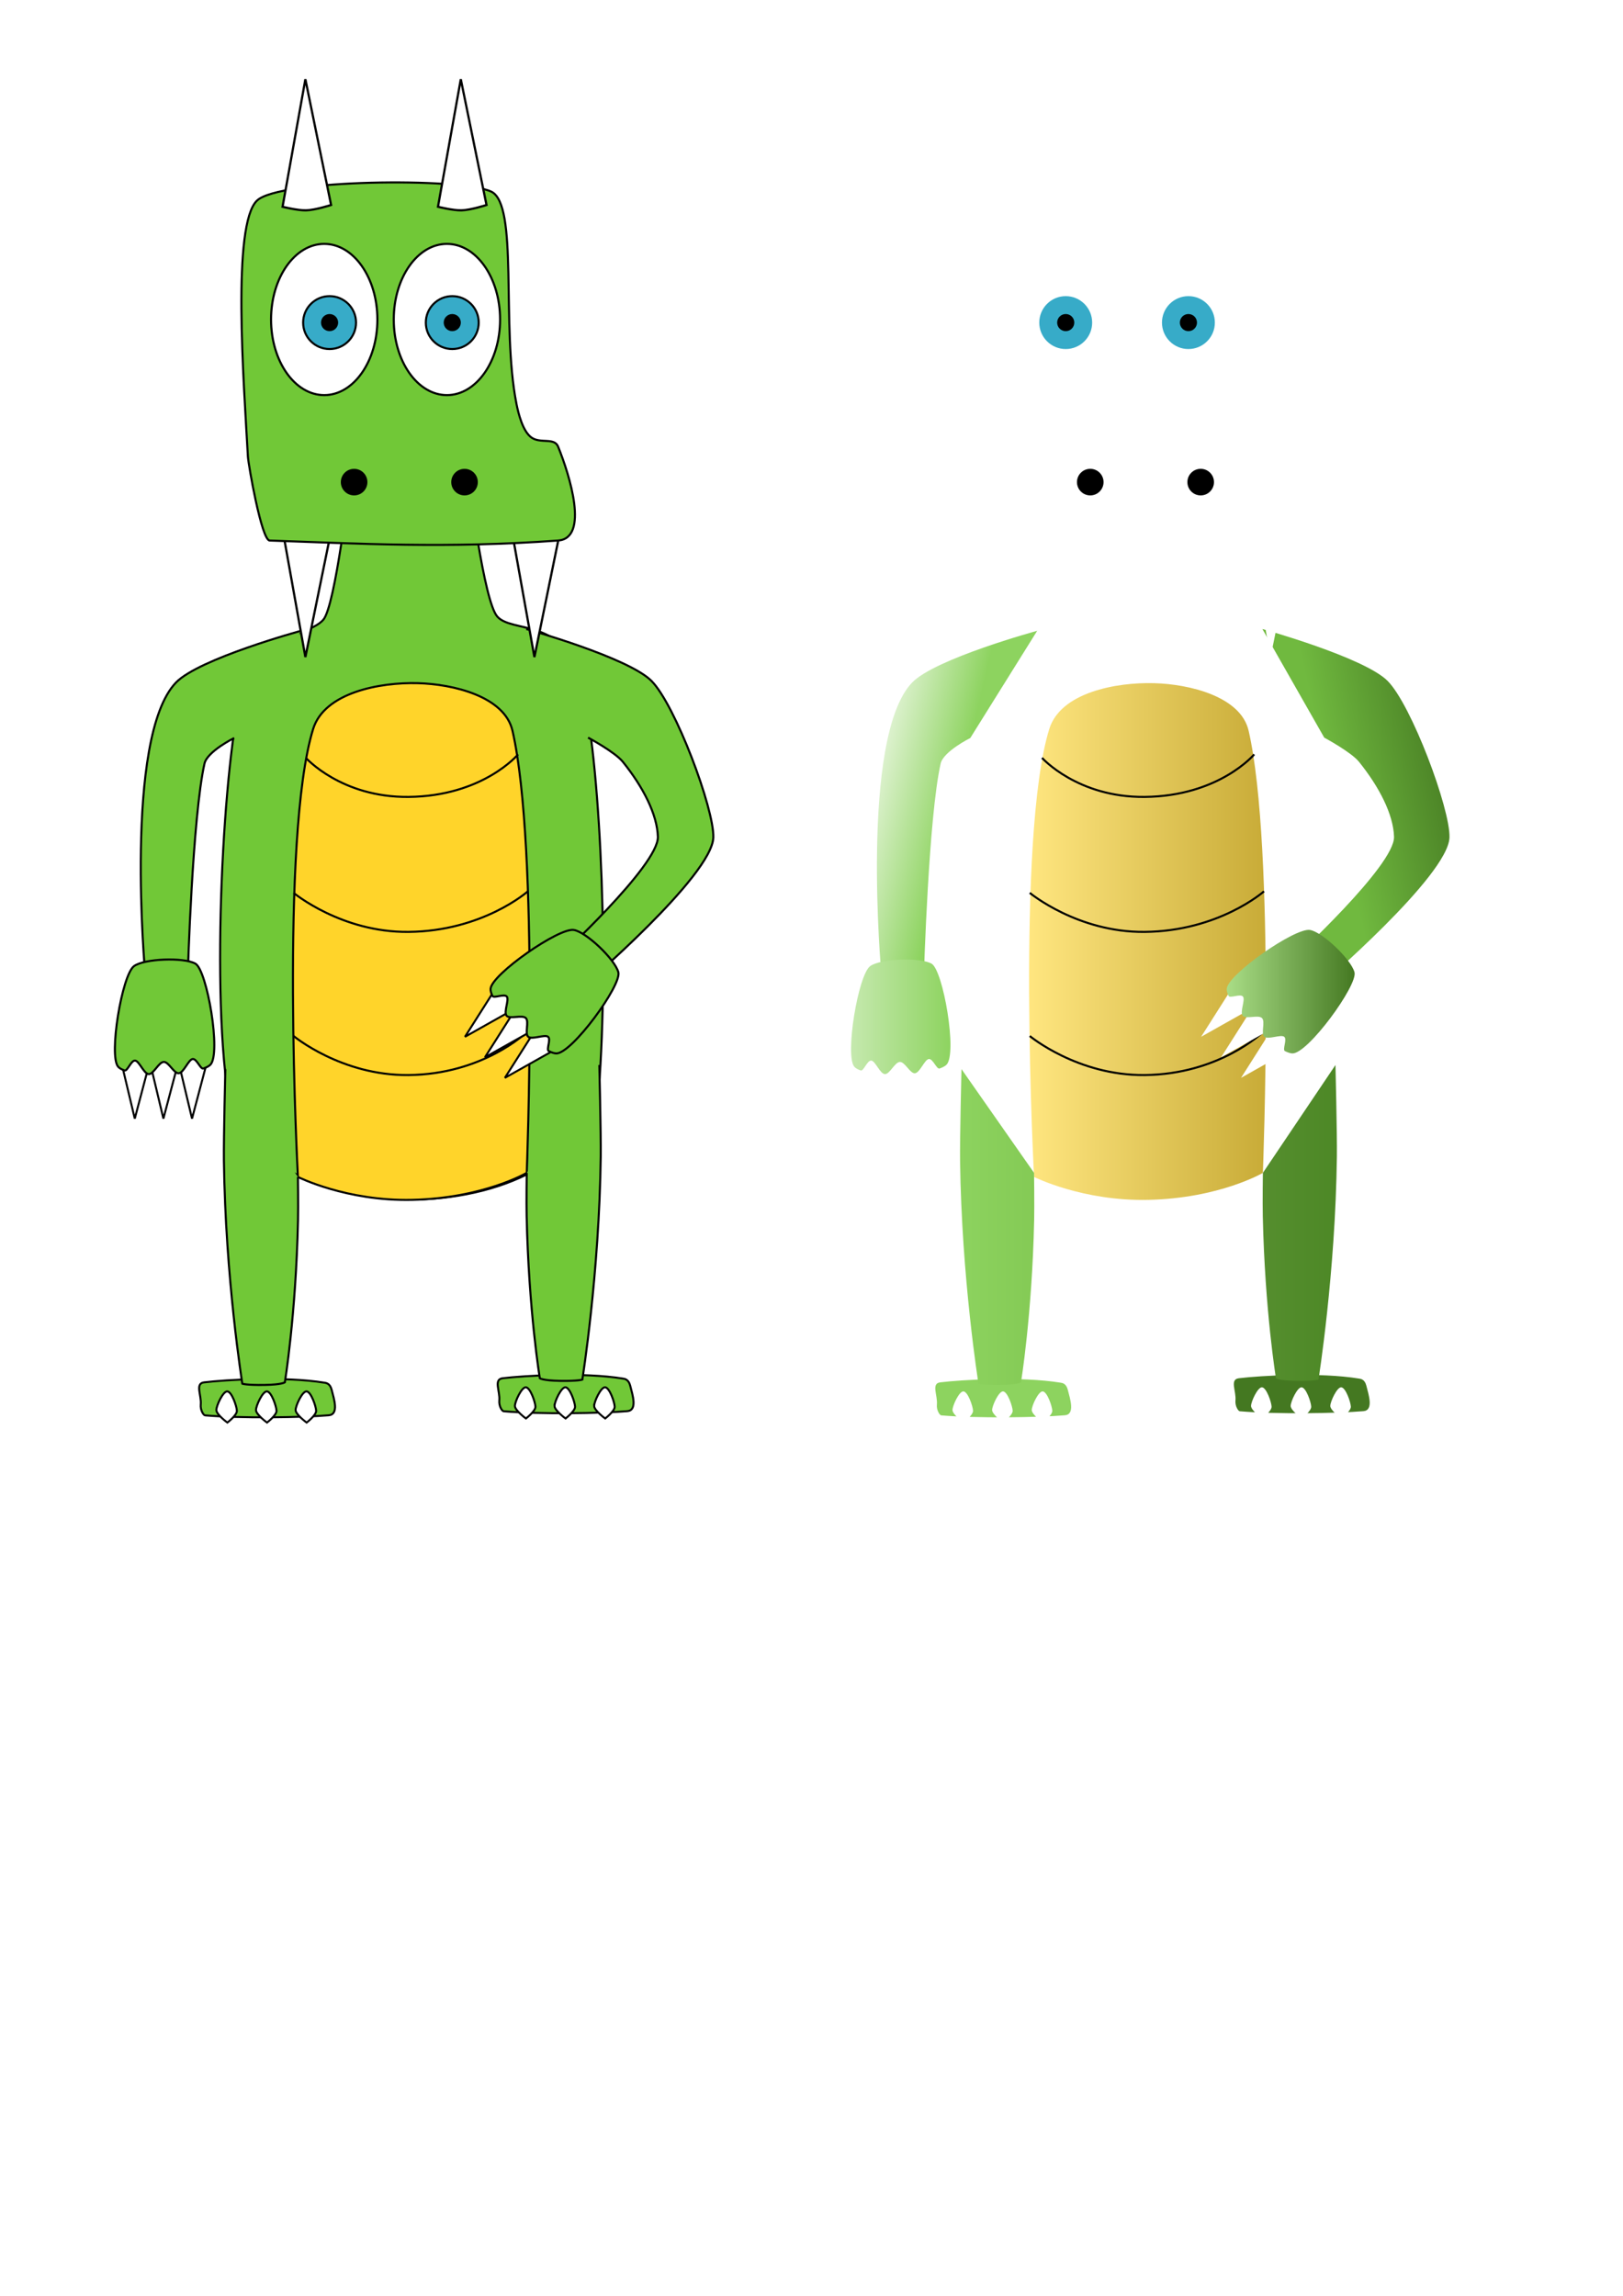 <?xml version="1.0" encoding="UTF-8" standalone="no"?>
<!-- Created with Inkscape (http://www.inkscape.org/) -->

<svg
   width="210mm"
   height="297mm"
   viewBox="0 0 210 297"
   version="1.1"
   id="svg2652"
   inkscape:version="1.1 (c4e8f9ed74, 2021-05-24)"
   sodipodi:docname="dragon_1.svg"
   xmlns:inkscape="http://www.inkscape.org/namespaces/inkscape"
   xmlns:sodipodi="http://sodipodi.sourceforge.net/DTD/sodipodi-0.dtd"
   xmlns:xlink="http://www.w3.org/1999/xlink"
   xmlns="http://www.w3.org/2000/svg"
   xmlns:svg="http://www.w3.org/2000/svg">
  <sodipodi:namedview
     id="namedview2654"
     pagecolor="#ffffff"
     bordercolor="#111111"
     borderopacity="1"
     inkscape:pageshadow="0"
     inkscape:pageopacity="0"
     inkscape:pagecheckerboard="1"
     inkscape:document-units="mm"
     showgrid="false"
     inkscape:zoom="1.4182379"
     inkscape:cx="572.89401"
     inkscape:cy="361.71647"
     inkscape:window-width="1920"
     inkscape:window-height="1011"
     inkscape:window-x="0"
     inkscape:window-y="0"
     inkscape:window-maximized="1"
     inkscape:current-layer="layer1" />
  <defs
     id="defs2649">
    <linearGradient
       inkscape:collect="always"
       id="linearGradient59398">
      <stop
         style="stop-color:#ffe680;stop-opacity:1"
         offset="0"
         id="stop59394" />
      <stop
         style="stop-color:#c8ab37;stop-opacity:1"
         offset="1"
         id="stop59396" />
    </linearGradient>
    <linearGradient
       inkscape:collect="always"
       id="linearGradient49000">
      <stop
         style="stop-color:#558e2e;stop-opacity:1"
         offset="0"
         id="stop48996" />
      <stop
         style="stop-color:#4d8826;stop-opacity:1"
         offset="1"
         id="stop48998" />
    </linearGradient>
    <linearGradient
       inkscape:collect="always"
       id="linearGradient23007">
      <stop
         style="stop-color:#8dd35f;stop-opacity:1"
         offset="0"
         id="stop23003" />
      <stop
         style="stop-color:#84ca55;stop-opacity:1"
         offset="1"
         id="stop23005" />
    </linearGradient>
    <linearGradient
       inkscape:collect="always"
       id="linearGradient22807">
      <stop
         style="stop-color:#c6e9af;stop-opacity:1"
         offset="0"
         id="stop22803" />
      <stop
         style="stop-color:#8dd35f;stop-opacity:1"
         offset="1"
         id="stop22805" />
    </linearGradient>
    <linearGradient
       inkscape:collect="always"
       id="linearGradient22735">
      <stop
         style="stop-color:#e3f4d7;stop-opacity:1"
         offset="0"
         id="stop22731" />
      <stop
         style="stop-color:#8dd35f;stop-opacity:1"
         offset="1"
         id="stop22733" />
    </linearGradient>
    <linearGradient
       inkscape:collect="always"
       id="linearGradient21702">
      <stop
         style="stop-color:#70b93f;stop-opacity:1"
         offset="0"
         id="stop21698" />
      <stop
         style="stop-color:#447821;stop-opacity:1"
         offset="1"
         id="stop21700" />
    </linearGradient>
    <linearGradient
       inkscape:collect="always"
       id="linearGradient21630">
      <stop
         style="stop-color:#aade87;stop-opacity:1"
         offset="0"
         id="stop21626" />
      <stop
         style="stop-color:#447821;stop-opacity:1"
         offset="1"
         id="stop21628" />
    </linearGradient>
    <meshgradient
       inkscape:collect="always"
       id="meshgradient15534"
       gradientUnits="userSpaceOnUse"
       x="126.485"
       y="23.597">
      <meshrow
         id="meshrow17804">
        <meshpatch
           id="meshpatch17806">
          <stop
             path="c 14.386,0  28.773,0  43.159,0"
             style="stop-color:#c6e9af;stop-opacity:1"
             id="stop17808" />
          <stop
             path="c 0,7.816  0,26.215  0,34.031"
             style="stop-color:#5aa02c;stop-opacity:1"
             id="stop17810" />
          <stop
             path="c -14.386,3.33333e-05  -28.773,3.33333e-05  -43.159,0"
             style="stop-color:#8dd35f;stop-opacity:1"
             id="stop17812" />
          <stop
             path="c -2.84217e-14,-7.816  -2.84217e-14,-26.215  0,-34.031"
             style="stop-color:#71c837;stop-opacity:1"
             id="stop17814" />
        </meshpatch>
      </meshrow>
      <meshrow
         id="meshrow17816">
        <meshpatch
           id="meshpatch17818">
          <stop
             path="c 0,7.816  0,5.048  0,12.864"
             id="stop17820" />
          <stop
             path="c -14.386,0  -28.773,0  -43.159,0"
             style="stop-color:#5aa02c;stop-opacity:1"
             id="stop17822" />
          <stop
             path="c 0,-7.816  0,-5.048  1.42109e-14,-12.864"
             style="stop-color:#c6e9af;stop-opacity:1"
             id="stop17824" />
        </meshpatch>
      </meshrow>
    </meshgradient>
    <meshgradient
       inkscape:collect="always"
       id="meshgradient20626"
       gradientUnits="userSpaceOnUse"
       x="123.731"
       y="61.96">
      <meshrow
         id="meshrow20628">
        <meshpatch
           id="meshpatch20630">
          <stop
             path="c 16.519,0  33.038,0  49.557,0"
             style="stop-color:#aade87;stop-opacity:1"
             id="stop20632" />
          <stop
             path="c 0,31.07  0,62.14  0,93.21"
             style="stop-color:#71c837;stop-opacity:1"
             id="stop20634" />
          <stop
             path="c -16.519,0  -33.038,0  -49.557,0"
             style="stop-color:#447821;stop-opacity:1"
             id="stop20636" />
          <stop
             path="c 0,-31.07  0,-62.14  0,-93.21"
             style="stop-color:#8dd35f;stop-opacity:1"
             id="stop20638" />
        </meshpatch>
      </meshrow>
    </meshgradient>
    <linearGradient
       inkscape:collect="always"
       xlink:href="#linearGradient21630"
       id="linearGradient21632"
       x1="158.592"
       y1="128.282"
       x2="175.415"
       y2="128.282"
       gradientUnits="userSpaceOnUse" />
    <linearGradient
       inkscape:collect="always"
       xlink:href="#linearGradient21702"
       id="linearGradient21704"
       x1="172.759"
       y1="104.496"
       x2="189.831"
       y2="100.616"
       gradientUnits="userSpaceOnUse" />
    <linearGradient
       inkscape:collect="always"
       xlink:href="#linearGradient22735"
       id="linearGradient22737"
       x1="112.996"
       y1="99.465"
       x2="124.192"
       y2="102.052"
       gradientUnits="userSpaceOnUse" />
    <linearGradient
       inkscape:collect="always"
       xlink:href="#linearGradient22807"
       id="linearGradient22809"
       x1="109.984"
       y1="131.54"
       x2="123.111"
       y2="131.54"
       gradientUnits="userSpaceOnUse" />
    <linearGradient
       inkscape:collect="always"
       xlink:href="#linearGradient23007"
       id="linearGradient23009"
       x1="124.086"
       y1="158.801"
       x2="133.957"
       y2="158.801"
       gradientUnits="userSpaceOnUse" />
    <linearGradient
       inkscape:collect="always"
       xlink:href="#linearGradient49000"
       id="linearGradient49002"
       x1="163.245"
       y1="158.272"
       x2="173.116"
       y2="158.272"
       gradientUnits="userSpaceOnUse" />
    <linearGradient
       inkscape:collect="always"
       xlink:href="#linearGradient59398"
       id="linearGradient59400"
       x1="133.022"
       y1="121.8"
       x2="163.923"
       y2="121.8"
       gradientUnits="userSpaceOnUse" />
  </defs>
  <g
     inkscape:label="Layer 1"
     inkscape:groupmode="layer"
     id="layer1">
    <path
       style="fill:#71c837;stroke:#000000;stroke-width:0.256;stroke-linecap:butt;stroke-linejoin:miter;stroke-miterlimit:4;stroke-dasharray:none;stroke-opacity:1"
       d="m 26.407,178.829 c -1.205,0.146 -0.315,1.667 -0.432,2.876 -0.068,0.706 0.349,1.377 0.562,1.395 4.586,0.397 12.673,0.276 16.001,-0.013 1.338,-0.116 0.682,-2.099 0.371,-3.308 -0.214,-0.831 -0.739,-0.876 -0.934,-0.907 -5.121,-0.835 -12.753,-0.383 -15.567,-0.043 z"
       id="path14323"
       sodipodi:nodetypes="sssssss" />
    <path
       style="fill:#ffffff;stroke:#000000;stroke-width:0.256;stroke-linecap:butt;stroke-linejoin:miter;stroke-miterlimit:4;stroke-dasharray:none;stroke-opacity:1"
       d="m 27.993,182.411 c -0.002,-0.561 0.861,-2.443 1.415,-2.413 0.582,0.032 1.224,1.932 1.244,2.508 0.019,0.57 -1.232,1.528 -1.232,1.528 0,0 -1.425,-1.042 -1.427,-1.624 z"
       id="path14325"
       sodipodi:nodetypes="ssscs" />
    <path
       style="fill:#ffffff;stroke:#000000;stroke-width:0.256;stroke-linecap:butt;stroke-linejoin:miter;stroke-miterlimit:4;stroke-dasharray:none;stroke-opacity:1"
       d="m 33.121,182.411 c -0.002,-0.561 0.861,-2.443 1.415,-2.413 0.582,0.032 1.224,1.932 1.244,2.508 0.019,0.57 -1.232,1.528 -1.232,1.528 0,0 -1.425,-1.042 -1.427,-1.624 z"
       id="path14327"
       sodipodi:nodetypes="ssscs" />
    <path
       style="fill:#ffffff;stroke:#000000;stroke-width:0.256;stroke-linecap:butt;stroke-linejoin:miter;stroke-miterlimit:4;stroke-dasharray:none;stroke-opacity:1"
       d="m 38.249,182.411 c -0.002,-0.561 0.861,-2.443 1.415,-2.413 0.582,0.032 1.224,1.932 1.244,2.508 0.019,0.57 -1.232,1.528 -1.232,1.528 0,0 -1.425,-1.042 -1.427,-1.624 z"
       id="path14329"
       sodipodi:nodetypes="ssscs" />
    <path
       style="fill:#71c837;stroke:#000000;stroke-width:0.256;stroke-linecap:butt;stroke-linejoin:miter;stroke-miterlimit:4;stroke-dasharray:none;stroke-opacity:1"
       d="m 65.037,178.299 c -1.205,0.146 -0.315,1.667 -0.432,2.876 -0.068,0.706 0.349,1.377 0.562,1.395 4.586,0.397 12.673,0.276 16.001,-0.013 1.338,-0.116 0.682,-2.099 0.371,-3.308 -0.214,-0.831 -0.739,-0.876 -0.934,-0.907 -5.121,-0.835 -12.753,-0.383 -15.567,-0.043 z"
       id="path12567"
       sodipodi:nodetypes="sssssss" />
    <path
       style="fill:#ffffff;stroke:#000000;stroke-width:0.256;stroke-linecap:butt;stroke-linejoin:miter;stroke-miterlimit:4;stroke-dasharray:none;stroke-opacity:1"
       d="m 15.317,135.816 2.121,8.896 2.322,-8.772 c 0,0 -1.644,-0.359 -2.282,-0.372 -0.582,-0.013 -2.161,0.248 -2.161,0.248 z"
       id="path9001"
       sodipodi:nodetypes="cccsc" />
    <path
       style="fill:#ffffff;stroke:#000000;stroke-width:0.256;stroke-linecap:butt;stroke-linejoin:miter;stroke-miterlimit:4;stroke-dasharray:none;stroke-opacity:1"
       d="m 19.021,135.816 2.121,8.896 2.322,-8.772 c 0,0 -1.644,-0.359 -2.282,-0.372 -0.582,-0.013 -2.161,0.248 -2.161,0.248 z"
       id="path8999"
       sodipodi:nodetypes="cccsc" />
    <path
       style="fill:#71c837;stroke:#000000;stroke-width:0.265px;stroke-linecap:butt;stroke-linejoin:miter;stroke-opacity:1"
       d="M 41.811,80.201 C 43.404,78.468 45.283,61.96 45.283,61.96 l 15.385,0.098 c 0,0 1.912,15.705 3.677,17.703 1.889,2.137 8.407,0.217 10.646,7.757 2.526,8.505 3.78,34.258 2.602,51.862 -1.367,20.421 -45.651,21.388 -48.283,0.839 -2.039,-15.923 0.026,-46.954 2.516,-52.322 2.842,-6.126 8.066,-5.607 9.985,-7.695 z"
       id="path617"
       sodipodi:nodetypes="sccssssss" />
    <path
       style="fill:#71c837;stroke:#000000;stroke-width:0.265px;stroke-linecap:butt;stroke-linejoin:miter;stroke-opacity:1"
       d="m 68.092,81.374 c 0,0 13.164,3.666 16.198,6.709 3.085,3.094 8.116,16.542 8.009,20.25 -0.144,4.966 -16.848,19.264 -16.848,19.264 l -2.518,-0.833 -0.928,-2.65 c 0,0 13.24,-12.161 13.119,-15.869 -0.094,-2.889 -1.897,-6.417 -4.538,-9.696 -1.01,-1.254 -4.493,-3.124 -4.493,-3.124"
       id="path3523"
       sodipodi:nodetypes="csscccssc" />
    <path
       style="fill:#ffffff;stroke:#000000;stroke-width:0.286px;stroke-linecap:butt;stroke-linejoin:miter;stroke-opacity:1"
       d="m 36.561,68.503 2.952,16.503 3.327,-16.272 c 0,0 -2.068,-0.665 -3.252,-0.69 -1.08,-0.022 -3.027,0.459 -3.027,0.459 z"
       id="path1781"
       sodipodi:nodetypes="cccsc" />
    <path
       style="fill:#ffffff;stroke:#000000;stroke-width:0.286px;stroke-linecap:butt;stroke-linejoin:miter;stroke-opacity:1"
       d="m 66.195,68.503 2.952,16.503 3.327,-16.272 c 0,0 -2.068,-0.665 -3.252,-0.69 -1.08,-0.022 -3.027,0.459 -3.027,0.459 z"
       id="path1783"
       sodipodi:nodetypes="cccsc" />
    <path
       style="fill:#71c837;stroke:#000000;stroke-width:0.265px;stroke-linecap:butt;stroke-linejoin:miter;stroke-opacity:1"
       d="m 33.258,25.942 c -3.262,3.089 -1.73,23.288 -1.183,33.111 0.059,1.051 1.763,10.838 2.816,10.874 11.362,0.392 22.989,1.047 37.321,0 4.04,-0.295 1.52,-8.397 0,-12.151 -0.485,-1.198 -2.238,-0.369 -3.403,-1.145 -1.165,-0.776 -1.742,-3.157 -1.992,-4.425 -1.993,-10.114 0.316,-25.763 -3.267,-27.423 -4.006,-1.855 -27.4,-1.579 -30.292,1.159 z"
       id="path2689"
       sodipodi:nodetypes="sssssssss" />
    <path
       style="fill:#ffffff;stroke:#000000;stroke-width:0.286px;stroke-linecap:butt;stroke-linejoin:miter;stroke-opacity:1"
       d="m 36.561,26.751 2.952,-16.503 3.327,16.272 c 0,0 -2.068,0.665 -3.252,0.69 -1.08,0.022 -3.027,-0.459 -3.027,-0.459 z"
       id="path3608"
       sodipodi:nodetypes="cccsc" />
    <path
       style="fill:#ffffff;stroke:#000000;stroke-width:0.286px;stroke-linecap:butt;stroke-linejoin:miter;stroke-opacity:1"
       d="m 56.67,26.751 2.952,-16.503 3.327,16.272 c 0,0 -2.068,0.665 -3.252,0.69 -1.08,0.022 -3.027,-0.459 -3.027,-0.459 z"
       id="path3865"
       sodipodi:nodetypes="cccsc" />
    <ellipse
       style="fill:#ffffff;stroke:#000000;stroke-width:0.271"
       id="path31"
       cx="41.952"
       cy="41.332"
       rx="6.88"
       ry="9.782" />
    <circle
       style="fill:#37abc8;stroke:#000000;stroke-width:0.265"
       id="path334"
       cx="42.644"
       cy="41.733"
       r="3.421" />
    <circle
       style="fill:#000000;stroke:none;stroke-width:0.086"
       id="circle416"
       cx="42.644"
       cy="41.733"
       r="1.109" />
    <ellipse
       style="fill:#ffffff;stroke:#000000;stroke-width:0.271"
       id="ellipse464"
       cx="57.827"
       cy="41.332"
       rx="6.88"
       ry="9.782" />
    <circle
       style="fill:#37abc8;stroke:#000000;stroke-width:0.265"
       id="circle466"
       cx="58.519"
       cy="41.733"
       r="3.421" />
    <circle
       style="fill:#000000;stroke:none;stroke-width:0.086"
       id="circle468"
       cx="58.519"
       cy="41.733"
       r="1.109" />
    <circle
       style="fill:#000000;stroke:none;stroke-width:0.133"
       id="circle483"
       cx="45.819"
       cy="62.37"
       r="1.72" />
    <circle
       style="fill:#000000;stroke:none;stroke-width:0.133"
       id="circle567"
       cx="60.107"
       cy="62.37"
       r="1.72" />
    <path
       style="fill:#71c837;stroke:#000000;stroke-width:0.265px;stroke-linecap:butt;stroke-linejoin:miter;stroke-opacity:1"
       d="m 38.952,81.604 c 0,0 -13.228,3.603 -16.198,6.709 -6.784,7.094 -3.956,37.813 -3.956,37.813 l 5.5,-0.124 c 0,0 0.602,-20.316 2.161,-27.224 0.355,-1.571 3.836,-3.305 3.836,-3.305"
       id="path3058"
       sodipodi:nodetypes="csccsc" />
    <path
       style="fill:#ffffff;stroke:#000000;stroke-width:0.256;stroke-linecap:butt;stroke-linejoin:miter;stroke-miterlimit:4;stroke-dasharray:none;stroke-opacity:1"
       d="m 22.725,135.816 2.121,8.896 2.322,-8.772 c 0,0 -1.644,-0.359 -2.282,-0.372 -0.582,-0.013 -2.161,0.248 -2.161,0.248 z"
       id="path8083"
       sodipodi:nodetypes="cccsc" />
    <path
       style="fill:#71c837;stroke:#000000;stroke-width:0.265px;stroke-linecap:butt;stroke-linejoin:miter;stroke-opacity:1"
       d="m 17.346,124.978 c -1.568,1.14 -3.295,11.598 -2.057,13.023 0.163,0.188 0.449,0.347 0.827,0.479 0.378,0.132 0.848,-1.352 1.38,-1.273 0.532,0.078 1.126,1.718 1.751,1.746 0.625,0.028 1.282,-1.556 1.941,-1.574 0.658,-0.019 1.318,1.527 1.948,1.464 0.63,-0.063 1.232,-1.734 1.774,-1.837 0.542,-0.103 1.024,1.361 1.417,1.221 0.393,-0.141 0.696,-0.299 0.879,-0.474 1.451,-1.388 -0.42,-12.255 -1.922,-13.089 -1.537,-0.853 -6.617,-0.646 -7.938,0.315 z"
       id="path4118"
       sodipodi:nodetypes="sssssssssssss" />
    <path
       style="fill:#ffd42a;stroke:#000000;stroke-width:0.265px;stroke-linecap:butt;stroke-linejoin:miter;stroke-opacity:1"
       d="m 38.548,152.258 c 0,0 -2.363,-43.983 1.969,-57.957 1.461,-4.711 8.63,-6.058 13.561,-5.922 4.564,0.125 11.214,1.711 12.234,6.162 3.485,15.213 1.842,57.188 1.842,57.188 0,0 -5.58,3.285 -14.829,3.493 -8.508,0.191 -14.777,-2.964 -14.777,-2.964 z"
       id="path5483"
       sodipodi:nodetypes="cssscsc" />
    <path
       style="fill:none;stroke:#000000;stroke-width:0.265px;stroke-linecap:butt;stroke-linejoin:miter;stroke-opacity:1"
       d="m 37.991,134.027 c 0,0 6.178,5.131 14.855,5.049 9.641,-0.09 15.244,-5.497 15.244,-5.497"
       id="path6669"
       sodipodi:nodetypes="csc" />
    <path
       style="fill:none;stroke:#000000;stroke-width:0.265px;stroke-linecap:butt;stroke-linejoin:miter;stroke-opacity:1"
       d="m 37.991,115.506 c 0,0 6.178,5.131 14.855,5.049 9.641,-0.09 15.451,-5.246 15.451,-5.246"
       id="path7002"
       sodipodi:nodetypes="csc" />
    <path
       style="fill:none;stroke:#000000;stroke-width:0.265px;stroke-linecap:butt;stroke-linejoin:miter;stroke-opacity:1"
       d="m 39.578,98.044 c 0,0 4.591,5.131 13.267,5.049 9.641,-0.09 14.185,-5.497 14.185,-5.497"
       id="path7004"
       sodipodi:nodetypes="csc" />
    <path
       style="fill:#ffffff;stroke:#000000;stroke-width:0.256;stroke-linecap:butt;stroke-linejoin:miter;stroke-miterlimit:4;stroke-dasharray:none;stroke-opacity:1"
       d="m 65.064,126.403 -4.901,7.721 7.908,-4.449 c 0,0 -0.889,-1.429 -1.324,-1.896 -0.397,-0.426 -1.684,-1.377 -1.684,-1.377 z"
       id="path9031"
       sodipodi:nodetypes="cccsc" />
    <path
       style="fill:#ffffff;stroke:#000000;stroke-width:0.256;stroke-linecap:butt;stroke-linejoin:miter;stroke-miterlimit:4;stroke-dasharray:none;stroke-opacity:1"
       d="m 67.646,129.059 -4.901,7.721 7.908,-4.449 c 0,0 -0.889,-1.429 -1.324,-1.896 -0.397,-0.426 -1.684,-1.377 -1.684,-1.377 z"
       id="path9033"
       sodipodi:nodetypes="cccsc" />
    <path
       style="fill:#ffffff;stroke:#000000;stroke-width:0.256;stroke-linecap:butt;stroke-linejoin:miter;stroke-miterlimit:4;stroke-dasharray:none;stroke-opacity:1"
       d="m 70.228,131.715 -4.901,7.721 7.908,-4.449 c 0,0 -0.889,-1.429 -1.324,-1.896 -0.397,-0.426 -1.684,-1.377 -1.684,-1.377 z"
       id="path9035"
       sodipodi:nodetypes="cccsc" />
    <path
       style="fill:#71c837;stroke:#000000;stroke-width:0.265px;stroke-linecap:butt;stroke-linejoin:miter;stroke-opacity:1"
       d="m 74.25,120.304 c -1.91,-0.329 -10.613,5.721 -10.773,7.602 -0.021,0.248 0.064,0.564 0.233,0.927 0.169,0.363 1.56,-0.334 1.875,0.102 0.315,0.436 -0.447,2.005 -0.032,2.473 0.416,0.468 2.009,-0.165 2.482,0.294 0.472,0.459 -0.177,2.009 0.308,2.418 0.484,0.408 2.102,-0.325 2.554,-0.009 0.452,0.317 -0.262,1.683 0.113,1.867 0.375,0.184 0.7,0.29 0.953,0.3 2.006,0.073 8.495,-8.843 8.046,-10.502 -0.459,-1.696 -4.149,-5.195 -5.758,-5.472 z"
       id="path9037"
       sodipodi:nodetypes="sssssssssssss" />
    <path
       style="fill:#71c837;stroke:#000000;stroke-width:0.265px;stroke-linecap:butt;stroke-linejoin:miter;stroke-opacity:1"
       d="m 29.155,138.303 c 0,0 -0.218,8.972 -0.182,11.829 0.19,15.194 2.381,28.871 2.381,28.871 0,0 0.504,0.201 2.923,0.16 2.201,-0.037 2.579,-0.335 2.579,-0.335 0,0 1.432,-8.683 1.704,-20.978 0.041,-1.864 -0.012,-5.593 -0.012,-5.593"
       id="path9387"
       sodipodi:nodetypes="cscscsc" />
    <path
       style="fill:#71c837;stroke:#000000;stroke-width:0.265px;stroke-linecap:butt;stroke-linejoin:miter;stroke-opacity:1"
       d="m 77.547,137.774 c 0,0 0.218,8.972 0.182,11.829 -0.19,15.194 -2.381,28.871 -2.381,28.871 0,0 -0.504,0.201 -2.923,0.16 -2.201,-0.037 -2.579,-0.335 -2.579,-0.335 0,0 -1.432,-8.683 -1.704,-20.978 -0.041,-1.864 0.012,-5.593 0.012,-5.593"
       id="path10278"
       sodipodi:nodetypes="cscscsc" />
    <path
       style="fill:#ffffff;stroke:#000000;stroke-width:0.256;stroke-linecap:butt;stroke-linejoin:miter;stroke-miterlimit:4;stroke-dasharray:none;stroke-opacity:1"
       d="m 66.623,181.882 c -0.002,-0.561 0.861,-2.443 1.415,-2.413 0.582,0.032 1.224,1.932 1.244,2.508 0.019,0.57 -1.232,1.528 -1.232,1.528 0,0 -1.425,-1.042 -1.427,-1.624 z"
       id="path13508"
       sodipodi:nodetypes="ssscs" />
    <path
       style="fill:#ffffff;stroke:#000000;stroke-width:0.256;stroke-linecap:butt;stroke-linejoin:miter;stroke-miterlimit:4;stroke-dasharray:none;stroke-opacity:1"
       d="m 71.75,181.882 c -0.002,-0.561 0.862,-2.443 1.415,-2.413 0.582,0.032 1.224,1.932 1.243,2.508 0.019,0.57 -1.232,1.528 -1.232,1.528 0,0 -1.425,-1.042 -1.427,-1.624 z"
       id="path14319"
       sodipodi:nodetypes="ssscs" />
    <path
       style="fill:#ffffff;stroke:#000000;stroke-width:0.256;stroke-linecap:butt;stroke-linejoin:miter;stroke-miterlimit:4;stroke-dasharray:none;stroke-opacity:1"
       d="m 76.878,181.882 c -0.002,-0.561 0.862,-2.443 1.415,-2.413 0.582,0.032 1.224,1.932 1.243,2.508 0.019,0.57 -1.232,1.528 -1.232,1.528 0,0 -1.425,-1.042 -1.427,-1.624 z"
       id="path14321"
       sodipodi:nodetypes="ssscs" />
    <path
       style="fill:#8dd35f;stroke:none;stroke-width:0.256;stroke-linecap:butt;stroke-linejoin:miter;stroke-miterlimit:4;stroke-dasharray:none;stroke-opacity:1"
       d="m 121.657,178.829 c -1.205,0.146 -0.315,1.667 -0.432,2.876 -0.068,0.706 0.349,1.377 0.562,1.395 4.586,0.397 12.673,0.276 16.001,-0.013 1.338,-0.116 0.682,-2.099 0.371,-3.308 -0.214,-0.831 -0.739,-0.876 -0.934,-0.907 -5.121,-0.835 -12.753,-0.383 -15.567,-0.043 z"
       id="path14430"
       sodipodi:nodetypes="sssssss" />
    <path
       style="fill:#ffffff;stroke:none;stroke-width:0.256;stroke-linecap:butt;stroke-linejoin:miter;stroke-miterlimit:4;stroke-dasharray:none;stroke-opacity:1"
       d="m 123.243,182.411 c -0.002,-0.561 0.861,-2.443 1.415,-2.413 0.582,0.032 1.224,1.932 1.244,2.508 0.019,0.57 -1.232,1.528 -1.232,1.528 0,0 -1.425,-1.042 -1.427,-1.624 z"
       id="path14432"
       sodipodi:nodetypes="ssscs" />
    <path
       style="fill:#ffffff;stroke:none;stroke-width:0.256;stroke-linecap:butt;stroke-linejoin:miter;stroke-miterlimit:4;stroke-dasharray:none;stroke-opacity:1"
       d="m 128.371,182.411 c -0.002,-0.561 0.861,-2.443 1.415,-2.413 0.582,0.032 1.224,1.932 1.244,2.508 0.019,0.57 -1.232,1.528 -1.232,1.528 0,0 -1.425,-1.042 -1.427,-1.624 z"
       id="path14434"
       sodipodi:nodetypes="ssscs" />
    <path
       style="fill:#ffffff;stroke:none;stroke-width:0.256;stroke-linecap:butt;stroke-linejoin:miter;stroke-miterlimit:4;stroke-dasharray:none;stroke-opacity:1"
       d="m 133.499,182.411 c -0.002,-0.561 0.861,-2.443 1.415,-2.413 0.582,0.032 1.224,1.932 1.244,2.508 0.019,0.57 -1.232,1.528 -1.232,1.528 0,0 -1.425,-1.042 -1.427,-1.624 z"
       id="path14436"
       sodipodi:nodetypes="ssscs" />
    <path
       style="fill:#447821;stroke:none;stroke-width:0.256;stroke-linecap:butt;stroke-linejoin:miter;stroke-miterlimit:4;stroke-dasharray:none;stroke-opacity:1"
       d="m 160.287,178.299 c -1.205,0.146 -0.315,1.667 -0.432,2.876 -0.068,0.706 0.349,1.377 0.562,1.395 4.586,0.397 12.673,0.276 16.001,-0.013 1.338,-0.116 0.682,-2.099 0.371,-3.308 -0.214,-0.831 -0.739,-0.876 -0.934,-0.907 -5.121,-0.835 -12.753,-0.383 -15.567,-0.043 z"
       id="path14438"
       sodipodi:nodetypes="sssssss" />
    <path
       style="fill:#ffffff;stroke:none;stroke-width:0.256;stroke-linecap:butt;stroke-linejoin:miter;stroke-miterlimit:4;stroke-dasharray:none;stroke-opacity:1"
       d="m 110.567,135.816 2.121,8.896 2.322,-8.772 c 0,0 -1.644,-0.359 -2.282,-0.372 -0.582,-0.013 -2.161,0.248 -2.161,0.248 z"
       id="path14440"
       sodipodi:nodetypes="cccsc" />
    <path
       style="fill:#ffffff;stroke:none;stroke-width:0.256;stroke-linecap:butt;stroke-linejoin:miter;stroke-miterlimit:4;stroke-dasharray:none;stroke-opacity:1"
       d="m 114.271,135.816 2.121,8.896 2.322,-8.772 c 0,0 -1.644,-0.359 -2.282,-0.372 -0.582,-0.013 -2.161,0.248 -2.161,0.248 z"
       id="path14442"
       sodipodi:nodetypes="cccsc" />
    <path
       style="fill:url(#meshgradient20626);stroke:none;stroke-width:0.265px;stroke-linecap:butt;stroke-linejoin:miter;stroke-opacity:1;fill-opacity:1"
       d="m 137.061,80.201 c 1.594,-1.733 3.472,-18.241 3.472,-18.241 l 15.385,0.098 c 0,0 1.912,15.705 3.677,17.703 1.889,2.137 8.407,0.217 10.646,7.757 2.526,8.505 3.78,34.258 2.602,51.862 -1.367,20.421 -45.651,21.388 -48.283,0.839 -2.039,-15.923 0.026,-46.954 2.516,-52.322 2.842,-6.126 8.066,-5.607 9.985,-7.695 z"
       id="path14444"
       sodipodi:nodetypes="sccssssss" />
    <path
       style="fill:url(#linearGradient21704);stroke:none;stroke-width:0.265px;stroke-linecap:butt;stroke-linejoin:miter;stroke-opacity:1"
       d="m 163.342,81.374 c 0,0 13.164,3.666 16.198,6.709 3.085,3.094 8.116,16.542 8.009,20.25 -0.144,4.966 -16.848,19.264 -16.848,19.264 l -2.518,-0.833 -0.928,-2.65 c 0,0 13.24,-12.161 13.119,-15.869 -0.094,-2.889 -1.897,-6.417 -4.538,-9.696 -1.01,-1.254 -4.493,-3.124 -4.493,-3.124"
       id="path14446"
       sodipodi:nodetypes="csscccssc" />
    <path
       style="fill:#ffffff;stroke:none;stroke-width:0.286px;stroke-linecap:butt;stroke-linejoin:miter;stroke-opacity:1"
       d="m 131.811,68.503 2.952,16.503 3.327,-16.272 c 0,0 -2.068,-0.665 -3.252,-0.69 -1.08,-0.022 -3.027,0.459 -3.027,0.459 z"
       id="path14448"
       sodipodi:nodetypes="cccsc" />
    <path
       style="fill:#ffffff;stroke:none;stroke-width:0.286px;stroke-linecap:butt;stroke-linejoin:miter;stroke-opacity:1"
       d="m 161.445,68.503 2.952,16.503 3.327,-16.272 c 0,0 -2.068,-0.665 -3.252,-0.69 -1.08,-0.022 -3.027,0.459 -3.027,0.459 z"
       id="path14450"
       sodipodi:nodetypes="cccsc" />
    <path
       style="fill:url(#meshgradient15534);stroke:none;stroke-width:0.265px;stroke-linecap:butt;stroke-linejoin:miter;stroke-opacity:1;fill-opacity:1"
       d="m 128.508,25.942 c -3.262,3.089 -1.73,23.288 -1.183,33.111 0.059,1.051 1.763,10.838 2.816,10.874 11.362,0.392 22.989,1.047 37.321,0 4.04,-0.295 1.52,-8.397 0,-12.151 -0.485,-1.198 -2.238,-0.369 -3.403,-1.145 -1.165,-0.776 -1.742,-3.157 -1.992,-4.425 -1.993,-10.114 0.316,-25.763 -3.267,-27.423 -4.006,-1.855 -27.4,-1.579 -30.292,1.159 z"
       id="path14452"
       sodipodi:nodetypes="sssssssss" />
    <path
       style="fill:#ffffff;stroke:none;stroke-width:0.286px;stroke-linecap:butt;stroke-linejoin:miter;stroke-opacity:1"
       d="m 131.811,26.751 2.952,-16.503 3.327,16.272 c 0,0 -2.068,0.665 -3.252,0.69 -1.08,0.022 -3.027,-0.459 -3.027,-0.459 z"
       id="path14454"
       sodipodi:nodetypes="cccsc" />
    <path
       style="fill:#ffffff;stroke:none;stroke-width:0.286px;stroke-linecap:butt;stroke-linejoin:miter;stroke-opacity:1"
       d="m 151.92,26.751 2.952,-16.503 3.327,16.272 c 0,0 -2.068,0.665 -3.252,0.69 -1.08,0.022 -3.027,-0.459 -3.027,-0.459 z"
       id="path14456"
       sodipodi:nodetypes="cccsc" />
    <ellipse
       style="fill:#ffffff;stroke:none;stroke-width:0.271"
       id="ellipse14458"
       cx="137.202"
       cy="41.332"
       rx="6.88"
       ry="9.782" />
    <circle
       style="fill:#37abc8;stroke:none;stroke-width:0.265"
       id="circle14460"
       cx="137.894"
       cy="41.733"
       r="3.421" />
    <circle
       style="fill:#000000;stroke:none;stroke-width:0.086"
       id="circle14462"
       cx="137.894"
       cy="41.733"
       r="1.109" />
    <ellipse
       style="fill:#ffffff;stroke:none;stroke-width:0.271"
       id="ellipse14464"
       cx="153.077"
       cy="41.332"
       rx="6.88"
       ry="9.782" />
    <circle
       style="fill:#37abc8;stroke:none;stroke-width:0.265"
       id="circle14466"
       cx="153.769"
       cy="41.733"
       r="3.421" />
    <circle
       style="fill:#000000;stroke:none;stroke-width:0.086"
       id="circle14468"
       cx="153.769"
       cy="41.733"
       r="1.109" />
    <circle
       style="fill:#000000;stroke:none;stroke-width:0.133"
       id="circle14470"
       cx="141.069"
       cy="62.37"
       r="1.72" />
    <circle
       style="fill:#000000;stroke:none;stroke-width:0.133"
       id="circle14472"
       cx="155.357"
       cy="62.37"
       r="1.72" />
    <path
       style="fill:url(#linearGradient22737);stroke:none;stroke-width:0.265px;stroke-linecap:butt;stroke-linejoin:miter;stroke-opacity:1"
       d="m 134.202,81.604 c 0,0 -13.229,3.603 -16.198,6.709 -6.785,7.094 -3.956,37.813 -3.956,37.813 l 5.5,-0.124 c 0,0 0.602,-20.316 2.161,-27.224 0.355,-1.571 3.836,-3.305 3.836,-3.305"
       id="path14474"
       sodipodi:nodetypes="csccsc" />
    <path
       style="fill:#ffffff;stroke:none;stroke-width:0.256;stroke-linecap:butt;stroke-linejoin:miter;stroke-miterlimit:4;stroke-dasharray:none;stroke-opacity:1"
       d="m 117.975,135.816 2.121,8.896 2.322,-8.772 c 0,0 -1.644,-0.359 -2.282,-0.372 -0.582,-0.013 -2.161,0.248 -2.161,0.248 z"
       id="path14476"
       sodipodi:nodetypes="cccsc" />
    <path
       style="fill:url(#linearGradient22809);stroke:none;stroke-width:0.265px;stroke-linecap:butt;stroke-linejoin:miter;stroke-opacity:1"
       d="m 112.596,124.978 c -1.568,1.14 -3.295,11.598 -2.057,13.023 0.163,0.188 0.449,0.347 0.827,0.479 0.378,0.132 0.848,-1.352 1.38,-1.273 0.532,0.078 1.126,1.718 1.751,1.746 0.625,0.028 1.282,-1.556 1.941,-1.574 0.658,-0.019 1.318,1.527 1.948,1.464 0.63,-0.063 1.232,-1.734 1.774,-1.837 0.542,-0.103 1.024,1.361 1.417,1.221 0.393,-0.141 0.696,-0.299 0.879,-0.474 1.451,-1.388 -0.42,-12.255 -1.922,-13.089 -1.537,-0.853 -6.617,-0.646 -7.938,0.315 z"
       id="path14478"
       sodipodi:nodetypes="sssssssssssss" />
    <path
       style="fill:url(#linearGradient59400);stroke:none;stroke-width:0.265px;stroke-linecap:butt;stroke-linejoin:miter;stroke-opacity:1"
       d="m 133.798,152.258 c 0,0 -2.363,-43.983 1.969,-57.957 1.461,-4.711 8.63,-6.058 13.561,-5.922 4.564,0.125 11.215,1.711 12.234,6.162 3.485,15.213 1.842,57.188 1.842,57.188 0,0 -5.58,3.285 -14.829,3.493 -8.508,0.191 -14.777,-2.964 -14.777,-2.964 z"
       id="path14480"
       sodipodi:nodetypes="cssscsc" />
    <path
       style="fill:none;stroke:#000000;stroke-width:0.265px;stroke-linecap:butt;stroke-linejoin:miter;stroke-opacity:1"
       d="m 133.241,134.027 c 0,0 6.178,5.131 14.855,5.049 9.642,-0.09 15.244,-5.497 15.244,-5.497"
       id="path14482"
       sodipodi:nodetypes="csc" />
    <path
       style="fill:none;stroke:#000000;stroke-width:0.265px;stroke-linecap:butt;stroke-linejoin:miter;stroke-opacity:1"
       d="m 133.241,115.506 c 0,0 6.178,5.131 14.855,5.049 9.642,-0.09 15.451,-5.246 15.451,-5.246"
       id="path14484"
       sodipodi:nodetypes="csc" />
    <path
       style="fill:none;stroke:#000000;stroke-width:0.265px;stroke-linecap:butt;stroke-linejoin:miter;stroke-opacity:1"
       d="m 134.828,98.044 c 0,0 4.591,5.131 13.267,5.049 9.642,-0.09 14.185,-5.497 14.185,-5.497"
       id="path14486"
       sodipodi:nodetypes="csc" />
    <path
       style="fill:#ffffff;stroke:none;stroke-width:0.256;stroke-linecap:butt;stroke-linejoin:miter;stroke-miterlimit:4;stroke-dasharray:none;stroke-opacity:1"
       d="m 160.314,126.403 -4.901,7.721 7.908,-4.449 c 0,0 -0.889,-1.429 -1.324,-1.896 -0.397,-0.426 -1.684,-1.377 -1.684,-1.377 z"
       id="path14488"
       sodipodi:nodetypes="cccsc" />
    <path
       style="fill:#ffffff;stroke:none;stroke-width:0.256;stroke-linecap:butt;stroke-linejoin:miter;stroke-miterlimit:4;stroke-dasharray:none;stroke-opacity:1"
       d="m 162.896,129.059 -4.901,7.721 7.908,-4.449 c 0,0 -0.889,-1.429 -1.324,-1.896 -0.397,-0.426 -1.684,-1.377 -1.684,-1.377 z"
       id="path14490"
       sodipodi:nodetypes="cccsc" />
    <path
       style="fill:#ffffff;stroke:none;stroke-width:0.256;stroke-linecap:butt;stroke-linejoin:miter;stroke-miterlimit:4;stroke-dasharray:none;stroke-opacity:1"
       d="m 165.478,131.715 -4.901,7.721 7.908,-4.449 c 0,0 -0.889,-1.429 -1.324,-1.896 -0.397,-0.426 -1.684,-1.377 -1.684,-1.377 z"
       id="path14492"
       sodipodi:nodetypes="cccsc" />
    <path
       style="fill:url(#linearGradient21632);stroke:none;stroke-width:0.265px;stroke-linecap:butt;stroke-linejoin:miter;stroke-opacity:1"
       d="m 169.5,120.304 c -1.91,-0.329 -10.613,5.721 -10.773,7.602 -0.021,0.248 0.064,0.564 0.233,0.927 0.169,0.363 1.56,-0.334 1.875,0.102 0.315,0.436 -0.447,2.005 -0.032,2.473 0.416,0.468 2.009,-0.165 2.482,0.294 0.472,0.459 -0.177,2.009 0.308,2.418 0.484,0.408 2.102,-0.325 2.554,-0.009 0.452,0.317 -0.262,1.683 0.113,1.867 0.375,0.184 0.7,0.29 0.953,0.3 2.006,0.073 8.495,-8.843 8.046,-10.502 -0.459,-1.696 -4.149,-5.195 -5.758,-5.472 z"
       id="path14494"
       sodipodi:nodetypes="sssssssssssss" />
    <path
       style="fill:url(#linearGradient23009);stroke:none;stroke-width:0.265px;stroke-linecap:butt;stroke-linejoin:miter;stroke-opacity:1"
       d="m 124.405,138.303 c 0,0 -0.218,8.972 -0.182,11.829 0.19,15.194 2.381,28.871 2.381,28.871 0,0 0.504,0.201 2.923,0.16 2.201,-0.037 2.579,-0.335 2.579,-0.335 0,0 1.432,-8.683 1.704,-20.978 0.041,-1.864 -0.012,-6.122 -0.012,-6.122"
       id="path14496"
       sodipodi:nodetypes="cscscsc" />
    <path
       style="fill:url(#linearGradient49002);stroke:none;stroke-width:0.265px;stroke-linecap:butt;stroke-linejoin:miter;stroke-opacity:1;fill-opacity:1"
       d="m 172.797,137.774 c 0,0 0.218,8.972 0.182,11.829 -0.19,15.194 -2.381,28.871 -2.381,28.871 0,0 -0.504,0.201 -2.923,0.16 -2.201,-0.037 -2.579,-0.335 -2.579,-0.335 0,0 -1.432,-8.683 -1.704,-20.978 -0.041,-1.864 0.012,-5.593 0.012,-5.593"
       id="path14498"
       sodipodi:nodetypes="cscscsc" />
    <path
       style="fill:#ffffff;stroke:none;stroke-width:0.256;stroke-linecap:butt;stroke-linejoin:miter;stroke-miterlimit:4;stroke-dasharray:none;stroke-opacity:1"
       d="m 161.873,181.882 c -0.002,-0.561 0.861,-2.443 1.415,-2.413 0.582,0.032 1.224,1.932 1.244,2.508 0.019,0.57 -1.232,1.528 -1.232,1.528 0,0 -1.425,-1.042 -1.427,-1.624 z"
       id="path14500"
       sodipodi:nodetypes="ssscs" />
    <path
       style="fill:#ffffff;stroke:none;stroke-width:0.256;stroke-linecap:butt;stroke-linejoin:miter;stroke-miterlimit:4;stroke-dasharray:none;stroke-opacity:1"
       d="m 167,181.882 c -0.002,-0.561 0.862,-2.443 1.415,-2.413 0.582,0.032 1.224,1.932 1.244,2.508 0.019,0.57 -1.232,1.528 -1.232,1.528 0,0 -1.425,-1.042 -1.427,-1.624 z"
       id="path14502"
       sodipodi:nodetypes="ssscs" />
    <path
       style="fill:#ffffff;stroke:none;stroke-width:0.256;stroke-linecap:butt;stroke-linejoin:miter;stroke-miterlimit:4;stroke-dasharray:none;stroke-opacity:1"
       d="m 172.128,181.882 c -0.002,-0.561 0.862,-2.443 1.415,-2.413 0.582,0.032 1.224,1.932 1.244,2.508 0.019,0.57 -1.232,1.528 -1.232,1.528 0,0 -1.425,-1.042 -1.427,-1.624 z"
       id="path14504"
       sodipodi:nodetypes="ssscs" />
  </g>
  <script
     id="mesh_polyfill"
     type="text/javascript">
!function(){const t=&quot;http://www.w3.org/2000/svg&quot;,e=&quot;http://www.w3.org/1999/xlink&quot;,s=&quot;http://www.w3.org/1999/xhtml&quot;,r=2;if(document.createElementNS(t,&quot;meshgradient&quot;).x)return;const n=(t,e,s,r)=&gt;{let n=new x(.5*(e.x+s.x),.5*(e.y+s.y)),o=new x(.5*(t.x+e.x),.5*(t.y+e.y)),i=new x(.5*(s.x+r.x),.5*(s.y+r.y)),a=new x(.5*(n.x+o.x),.5*(n.y+o.y)),h=new x(.5*(n.x+i.x),.5*(n.y+i.y)),l=new x(.5*(a.x+h.x),.5*(a.y+h.y));return[[t,o,a,l],[l,h,i,r]]},o=t=&gt;{let e=t[0].distSquared(t[1]),s=t[2].distSquared(t[3]),r=.25*t[0].distSquared(t[2]),n=.25*t[1].distSquared(t[3]),o=e&gt;s?e:s,i=r&gt;n?r:n;return 18*(o&gt;i?o:i)},i=(t,e)=&gt;Math.sqrt(t.distSquared(e)),a=(t,e)=&gt;t.scale(2/3).add(e.scale(1/3)),h=t=&gt;{let e,s,r,n,o,i,a,h=new g;return t.match(/(\w+\(\s*[^)]+\))+/g).forEach(t=&gt;{let l=t.match(/[\w.-]+/g),d=l.shift();switch(d){case&quot;translate&quot;:2===l.length?e=new g(1,0,0,1,l[0],l[1]):(console.error(&quot;mesh.js: translate does not have 2 arguments!&quot;),e=new g(1,0,0,1,0,0)),h=h.append(e);break;case&quot;scale&quot;:1===l.length?s=new g(l[0],0,0,l[0],0,0):2===l.length?s=new g(l[0],0,0,l[1],0,0):(console.error(&quot;mesh.js: scale does not have 1 or 2 arguments!&quot;),s=new g(1,0,0,1,0,0)),h=h.append(s);break;case&quot;rotate&quot;:if(3===l.length&amp;&amp;(e=new g(1,0,0,1,l[1],l[2]),h=h.append(e)),l[0]){r=l[0]*Math.PI/180;let t=Math.cos(r),e=Math.sin(r);Math.abs(t)&lt;1e-16&amp;&amp;(t=0),Math.abs(e)&lt;1e-16&amp;&amp;(e=0),a=new g(t,e,-e,t,0,0),h=h.append(a)}else console.error(&quot;math.js: No argument to rotate transform!&quot;);3===l.length&amp;&amp;(e=new g(1,0,0,1,-l[1],-l[2]),h=h.append(e));break;case&quot;skewX&quot;:l[0]?(r=l[0]*Math.PI/180,n=Math.tan(r),o=new g(1,0,n,1,0,0),h=h.append(o)):console.error(&quot;math.js: No argument to skewX transform!&quot;);break;case&quot;skewY&quot;:l[0]?(r=l[0]*Math.PI/180,n=Math.tan(r),i=new g(1,n,0,1,0,0),h=h.append(i)):console.error(&quot;math.js: No argument to skewY transform!&quot;);break;case&quot;matrix&quot;:6===l.length?h=h.append(new g(...l)):console.error(&quot;math.js: Incorrect number of arguments for matrix!&quot;);break;default:console.error(&quot;mesh.js: Unhandled transform type: &quot;+d)}}),h},l=t=&gt;{let e=[],s=t.split(/[ ,]+/);for(let t=0,r=s.length-1;t&lt;r;t+=2)e.push(new x(parseFloat(s[t]),parseFloat(s[t+1])));return e},d=(t,e)=&gt;{for(let s in e)t.setAttribute(s,e[s])},c=(t,e,s,r,n)=&gt;{let o,i,a=[0,0,0,0];for(let h=0;h&lt;3;++h)e[h]&lt;t[h]&amp;&amp;e[h]&lt;s[h]||t[h]&lt;e[h]&amp;&amp;s[h]&lt;e[h]?a[h]=0:(a[h]=.5*((e[h]-t[h])/r+(s[h]-e[h])/n),o=Math.abs(3*(e[h]-t[h])/r),i=Math.abs(3*(s[h]-e[h])/n),a[h]&gt;o?a[h]=o:a[h]&gt;i&amp;&amp;(a[h]=i));return a},u=[[1,0,0,0,0,0,0,0,0,0,0,0,0,0,0,0],[0,0,0,0,1,0,0,0,0,0,0,0,0,0,0,0],[-3,3,0,0,-2,-1,0,0,0,0,0,0,0,0,0,0],[2,-2,0,0,1,1,0,0,0,0,0,0,0,0,0,0],[0,0,0,0,0,0,0,0,1,0,0,0,0,0,0,0],[0,0,0,0,0,0,0,0,0,0,0,0,1,0,0,0],[0,0,0,0,0,0,0,0,-3,3,0,0,-2,-1,0,0],[0,0,0,0,0,0,0,0,2,-2,0,0,1,1,0,0],[-3,0,3,0,0,0,0,0,-2,0,-1,0,0,0,0,0],[0,0,0,0,-3,0,3,0,0,0,0,0,-2,0,-1,0],[9,-9,-9,9,6,3,-6,-3,6,-6,3,-3,4,2,2,1],[-6,6,6,-6,-3,-3,3,3,-4,4,-2,2,-2,-2,-1,-1],[2,0,-2,0,0,0,0,0,1,0,1,0,0,0,0,0],[0,0,0,0,2,0,-2,0,0,0,0,0,1,0,1,0],[-6,6,6,-6,-4,-2,4,2,-3,3,-3,3,-2,-1,-2,-1],[4,-4,-4,4,2,2,-2,-2,2,-2,2,-2,1,1,1,1]],f=t=&gt;{let e=[];for(let s=0;s&lt;16;++s){e[s]=0;for(let r=0;r&lt;16;++r)e[s]+=u[s][r]*t[r]}return e},p=(t,e,s)=&gt;{const r=e*e,n=s*s,o=e*e*e,i=s*s*s;return t[0]+t[1]*e+t[2]*r+t[3]*o+t[4]*s+t[5]*s*e+t[6]*s*r+t[7]*s*o+t[8]*n+t[9]*n*e+t[10]*n*r+t[11]*n*o+t[12]*i+t[13]*i*e+t[14]*i*r+t[15]*i*o},y=t=&gt;{let e=[],s=[],r=[];for(let s=0;s&lt;4;++s)e[s]=[],e[s][0]=n(t[0][s],t[1][s],t[2][s],t[3][s]),e[s][1]=[],e[s][1].push(...n(...e[s][0][0])),e[s][1].push(...n(...e[s][0][1])),e[s][2]=[],e[s][2].push(...n(...e[s][1][0])),e[s][2].push(...n(...e[s][1][1])),e[s][2].push(...n(...e[s][1][2])),e[s][2].push(...n(...e[s][1][3]));for(let t=0;t&lt;8;++t){s[t]=[];for(let r=0;r&lt;4;++r)s[t][r]=[],s[t][r][0]=n(e[0][2][t][r],e[1][2][t][r],e[2][2][t][r],e[3][2][t][r]),s[t][r][1]=[],s[t][r][1].push(...n(...s[t][r][0][0])),s[t][r][1].push(...n(...s[t][r][0][1])),s[t][r][2]=[],s[t][r][2].push(...n(...s[t][r][1][0])),s[t][r][2].push(...n(...s[t][r][1][1])),s[t][r][2].push(...n(...s[t][r][1][2])),s[t][r][2].push(...n(...s[t][r][1][3]))}for(let t=0;t&lt;8;++t){r[t]=[];for(let e=0;e&lt;8;++e)r[t][e]=[],r[t][e][0]=s[t][0][2][e],r[t][e][1]=s[t][1][2][e],r[t][e][2]=s[t][2][2][e],r[t][e][3]=s[t][3][2][e]}return r};class x{constructor(t,e){this.x=t||0,this.y=e||0}toString(){return`(x=${this.x}, y=${this.y})`}clone(){return new x(this.x,this.y)}add(t){return new x(this.x+t.x,this.y+t.y)}scale(t){return void 0===t.x?new x(this.x*t,this.y*t):new x(this.x*t.x,this.y*t.y)}distSquared(t){let e=this.x-t.x,s=this.y-t.y;return e*e+s*s}transform(t){let e=this.x*t.a+this.y*t.c+t.e,s=this.x*t.b+this.y*t.d+t.f;return new x(e,s)}}class g{constructor(t,e,s,r,n,o){void 0===t?(this.a=1,this.b=0,this.c=0,this.d=1,this.e=0,this.f=0):(this.a=t,this.b=e,this.c=s,this.d=r,this.e=n,this.f=o)}toString(){return`affine: ${this.a} ${this.c} ${this.e} \n       ${this.b} ${this.d} ${this.f}`}append(t){t instanceof g||console.error(&quot;mesh.js: argument to Affine.append is not affine!&quot;);let e=this.a*t.a+this.c*t.b,s=this.b*t.a+this.d*t.b,r=this.a*t.c+this.c*t.d,n=this.b*t.c+this.d*t.d,o=this.a*t.e+this.c*t.f+this.e,i=this.b*t.e+this.d*t.f+this.f;return new g(e,s,r,n,o,i)}}class w{constructor(t,e){this.nodes=t,this.colors=e}paintCurve(t,e){if(o(this.nodes)&gt;r){const s=n(...this.nodes);let r=[[],[]],o=[[],[]];for(let t=0;t&lt;4;++t)r[0][t]=this.colors[0][t],r[1][t]=(this.colors[0][t]+this.colors[1][t])/2,o[0][t]=r[1][t],o[1][t]=this.colors[1][t];let i=new w(s[0],r),a=new w(s[1],o);i.paintCurve(t,e),a.paintCurve(t,e)}else{let s=Math.round(this.nodes[0].x);if(s&gt;=0&amp;&amp;s&lt;e){let r=4*(~~this.nodes[0].y*e+s);t[r]=Math.round(this.colors[0][0]),t[r+1]=Math.round(this.colors[0][1]),t[r+2]=Math.round(this.colors[0][2]),t[r+3]=Math.round(this.colors[0][3])}}}}class m{constructor(t,e){this.nodes=t,this.colors=e}split(){let t=[[],[],[],[]],e=[[],[],[],[]],s=[[[],[]],[[],[]]],r=[[[],[]],[[],[]]];for(let s=0;s&lt;4;++s){const r=n(this.nodes[0][s],this.nodes[1][s],this.nodes[2][s],this.nodes[3][s]);t[0][s]=r[0][0],t[1][s]=r[0][1],t[2][s]=r[0][2],t[3][s]=r[0][3],e[0][s]=r[1][0],e[1][s]=r[1][1],e[2][s]=r[1][2],e[3][s]=r[1][3]}for(let t=0;t&lt;4;++t)s[0][0][t]=this.colors[0][0][t],s[0][1][t]=this.colors[0][1][t],s[1][0][t]=(this.colors[0][0][t]+this.colors[1][0][t])/2,s[1][1][t]=(this.colors[0][1][t]+this.colors[1][1][t])/2,r[0][0][t]=s[1][0][t],r[0][1][t]=s[1][1][t],r[1][0][t]=this.colors[1][0][t],r[1][1][t]=this.colors[1][1][t];return[new m(t,s),new m(e,r)]}paint(t,e){let s,n=!1;for(let t=0;t&lt;4;++t)if((s=o([this.nodes[0][t],this.nodes[1][t],this.nodes[2][t],this.nodes[3][t]]))&gt;r){n=!0;break}if(n){let s=this.split();s[0].paint(t,e),s[1].paint(t,e)}else{new w([...this.nodes[0]],[...this.colors[0]]).paintCurve(t,e)}}}class b{constructor(t){this.readMesh(t),this.type=t.getAttribute(&quot;type&quot;)||&quot;bilinear&quot;}readMesh(t){let e=[[]],s=[[]],r=Number(t.getAttribute(&quot;x&quot;)),n=Number(t.getAttribute(&quot;y&quot;));e[0][0]=new x(r,n);let o=t.children;for(let t=0,r=o.length;t&lt;r;++t){e[3*t+1]=[],e[3*t+2]=[],e[3*t+3]=[],s[t+1]=[];let r=o[t].children;for(let n=0,o=r.length;n&lt;o;++n){let o=r[n].children;for(let r=0,i=o.length;r&lt;i;++r){let i=r;0!==t&amp;&amp;++i;let h,d=o[r].getAttribute(&quot;path&quot;),c=&quot;l&quot;;null!=d&amp;&amp;(c=(h=d.match(/\s*([lLcC])\s*(.*)/))[1]);let u=l(h[2]);switch(c){case&quot;l&quot;:0===i?(e[3*t][3*n+3]=u[0].add(e[3*t][3*n]),e[3*t][3*n+1]=a(e[3*t][3*n],e[3*t][3*n+3]),e[3*t][3*n+2]=a(e[3*t][3*n+3],e[3*t][3*n])):1===i?(e[3*t+3][3*n+3]=u[0].add(e[3*t][3*n+3]),e[3*t+1][3*n+3]=a(e[3*t][3*n+3],e[3*t+3][3*n+3]),e[3*t+2][3*n+3]=a(e[3*t+3][3*n+3],e[3*t][3*n+3])):2===i?(0===n&amp;&amp;(e[3*t+3][3*n+0]=u[0].add(e[3*t+3][3*n+3])),e[3*t+3][3*n+1]=a(e[3*t+3][3*n],e[3*t+3][3*n+3]),e[3*t+3][3*n+2]=a(e[3*t+3][3*n+3],e[3*t+3][3*n])):(e[3*t+1][3*n]=a(e[3*t][3*n],e[3*t+3][3*n]),e[3*t+2][3*n]=a(e[3*t+3][3*n],e[3*t][3*n]));break;case&quot;L&quot;:0===i?(e[3*t][3*n+3]=u[0],e[3*t][3*n+1]=a(e[3*t][3*n],e[3*t][3*n+3]),e[3*t][3*n+2]=a(e[3*t][3*n+3],e[3*t][3*n])):1===i?(e[3*t+3][3*n+3]=u[0],e[3*t+1][3*n+3]=a(e[3*t][3*n+3],e[3*t+3][3*n+3]),e[3*t+2][3*n+3]=a(e[3*t+3][3*n+3],e[3*t][3*n+3])):2===i?(0===n&amp;&amp;(e[3*t+3][3*n+0]=u[0]),e[3*t+3][3*n+1]=a(e[3*t+3][3*n],e[3*t+3][3*n+3]),e[3*t+3][3*n+2]=a(e[3*t+3][3*n+3],e[3*t+3][3*n])):(e[3*t+1][3*n]=a(e[3*t][3*n],e[3*t+3][3*n]),e[3*t+2][3*n]=a(e[3*t+3][3*n],e[3*t][3*n]));break;case&quot;c&quot;:0===i?(e[3*t][3*n+1]=u[0].add(e[3*t][3*n]),e[3*t][3*n+2]=u[1].add(e[3*t][3*n]),e[3*t][3*n+3]=u[2].add(e[3*t][3*n])):1===i?(e[3*t+1][3*n+3]=u[0].add(e[3*t][3*n+3]),e[3*t+2][3*n+3]=u[1].add(e[3*t][3*n+3]),e[3*t+3][3*n+3]=u[2].add(e[3*t][3*n+3])):2===i?(e[3*t+3][3*n+2]=u[0].add(e[3*t+3][3*n+3]),e[3*t+3][3*n+1]=u[1].add(e[3*t+3][3*n+3]),0===n&amp;&amp;(e[3*t+3][3*n+0]=u[2].add(e[3*t+3][3*n+3]))):(e[3*t+2][3*n]=u[0].add(e[3*t+3][3*n]),e[3*t+1][3*n]=u[1].add(e[3*t+3][3*n]));break;case&quot;C&quot;:0===i?(e[3*t][3*n+1]=u[0],e[3*t][3*n+2]=u[1],e[3*t][3*n+3]=u[2]):1===i?(e[3*t+1][3*n+3]=u[0],e[3*t+2][3*n+3]=u[1],e[3*t+3][3*n+3]=u[2]):2===i?(e[3*t+3][3*n+2]=u[0],e[3*t+3][3*n+1]=u[1],0===n&amp;&amp;(e[3*t+3][3*n+0]=u[2])):(e[3*t+2][3*n]=u[0],e[3*t+1][3*n]=u[1]);break;default:console.error(&quot;mesh.js: &quot;+c+&quot; invalid path type.&quot;)}if(0===t&amp;&amp;0===n||r&gt;0){let e=window.getComputedStyle(o[r]).stopColor.match(/^rgb\s*\(\s*(\d+)\s*,\s*(\d+)\s*,\s*(\d+)\s*\)$/i),a=window.getComputedStyle(o[r]).stopOpacity,h=255;a&amp;&amp;(h=Math.floor(255*a)),e&amp;&amp;(0===i?(s[t][n]=[],s[t][n][0]=Math.floor(e[1]),s[t][n][1]=Math.floor(e[2]),s[t][n][2]=Math.floor(e[3]),s[t][n][3]=h):1===i?(s[t][n+1]=[],s[t][n+1][0]=Math.floor(e[1]),s[t][n+1][1]=Math.floor(e[2]),s[t][n+1][2]=Math.floor(e[3]),s[t][n+1][3]=h):2===i?(s[t+1][n+1]=[],s[t+1][n+1][0]=Math.floor(e[1]),s[t+1][n+1][1]=Math.floor(e[2]),s[t+1][n+1][2]=Math.floor(e[3]),s[t+1][n+1][3]=h):3===i&amp;&amp;(s[t+1][n]=[],s[t+1][n][0]=Math.floor(e[1]),s[t+1][n][1]=Math.floor(e[2]),s[t+1][n][2]=Math.floor(e[3]),s[t+1][n][3]=h))}}e[3*t+1][3*n+1]=new x,e[3*t+1][3*n+2]=new x,e[3*t+2][3*n+1]=new x,e[3*t+2][3*n+2]=new x,e[3*t+1][3*n+1].x=(-4*e[3*t][3*n].x+6*(e[3*t][3*n+1].x+e[3*t+1][3*n].x)+-2*(e[3*t][3*n+3].x+e[3*t+3][3*n].x)+3*(e[3*t+3][3*n+1].x+e[3*t+1][3*n+3].x)+-1*e[3*t+3][3*n+3].x)/9,e[3*t+1][3*n+2].x=(-4*e[3*t][3*n+3].x+6*(e[3*t][3*n+2].x+e[3*t+1][3*n+3].x)+-2*(e[3*t][3*n].x+e[3*t+3][3*n+3].x)+3*(e[3*t+3][3*n+2].x+e[3*t+1][3*n].x)+-1*e[3*t+3][3*n].x)/9,e[3*t+2][3*n+1].x=(-4*e[3*t+3][3*n].x+6*(e[3*t+3][3*n+1].x+e[3*t+2][3*n].x)+-2*(e[3*t+3][3*n+3].x+e[3*t][3*n].x)+3*(e[3*t][3*n+1].x+e[3*t+2][3*n+3].x)+-1*e[3*t][3*n+3].x)/9,e[3*t+2][3*n+2].x=(-4*e[3*t+3][3*n+3].x+6*(e[3*t+3][3*n+2].x+e[3*t+2][3*n+3].x)+-2*(e[3*t+3][3*n].x+e[3*t][3*n+3].x)+3*(e[3*t][3*n+2].x+e[3*t+2][3*n].x)+-1*e[3*t][3*n].x)/9,e[3*t+1][3*n+1].y=(-4*e[3*t][3*n].y+6*(e[3*t][3*n+1].y+e[3*t+1][3*n].y)+-2*(e[3*t][3*n+3].y+e[3*t+3][3*n].y)+3*(e[3*t+3][3*n+1].y+e[3*t+1][3*n+3].y)+-1*e[3*t+3][3*n+3].y)/9,e[3*t+1][3*n+2].y=(-4*e[3*t][3*n+3].y+6*(e[3*t][3*n+2].y+e[3*t+1][3*n+3].y)+-2*(e[3*t][3*n].y+e[3*t+3][3*n+3].y)+3*(e[3*t+3][3*n+2].y+e[3*t+1][3*n].y)+-1*e[3*t+3][3*n].y)/9,e[3*t+2][3*n+1].y=(-4*e[3*t+3][3*n].y+6*(e[3*t+3][3*n+1].y+e[3*t+2][3*n].y)+-2*(e[3*t+3][3*n+3].y+e[3*t][3*n].y)+3*(e[3*t][3*n+1].y+e[3*t+2][3*n+3].y)+-1*e[3*t][3*n+3].y)/9,e[3*t+2][3*n+2].y=(-4*e[3*t+3][3*n+3].y+6*(e[3*t+3][3*n+2].y+e[3*t+2][3*n+3].y)+-2*(e[3*t+3][3*n].y+e[3*t][3*n+3].y)+3*(e[3*t][3*n+2].y+e[3*t+2][3*n].y)+-1*e[3*t][3*n].y)/9}}this.nodes=e,this.colors=s}paintMesh(t,e){let s=(this.nodes.length-1)/3,r=(this.nodes[0].length-1)/3;if(&quot;bilinear&quot;===this.type||s&lt;2||r&lt;2){let n;for(let o=0;o&lt;s;++o)for(let s=0;s&lt;r;++s){let r=[];for(let t=3*o,e=3*o+4;t&lt;e;++t)r.push(this.nodes[t].slice(3*s,3*s+4));let i=[];i.push(this.colors[o].slice(s,s+2)),i.push(this.colors[o+1].slice(s,s+2)),(n=new m(r,i)).paint(t,e)}}else{let n,o,a,h,l,d,u;const x=s,g=r;s++,r++;let w=new Array(s);for(let t=0;t&lt;s;++t){w[t]=new Array(r);for(let e=0;e&lt;r;++e)w[t][e]=[],w[t][e][0]=this.nodes[3*t][3*e],w[t][e][1]=this.colors[t][e]}for(let t=0;t&lt;s;++t)for(let e=0;e&lt;r;++e)0!==t&amp;&amp;t!==x&amp;&amp;(n=i(w[t-1][e][0],w[t][e][0]),o=i(w[t+1][e][0],w[t][e][0]),w[t][e][2]=c(w[t-1][e][1],w[t][e][1],w[t+1][e][1],n,o)),0!==e&amp;&amp;e!==g&amp;&amp;(n=i(w[t][e-1][0],w[t][e][0]),o=i(w[t][e+1][0],w[t][e][0]),w[t][e][3]=c(w[t][e-1][1],w[t][e][1],w[t][e+1][1],n,o));for(let t=0;t&lt;r;++t){w[0][t][2]=[],w[x][t][2]=[];for(let e=0;e&lt;4;++e)n=i(w[1][t][0],w[0][t][0]),o=i(w[x][t][0],w[x-1][t][0]),w[0][t][2][e]=n&gt;0?2*(w[1][t][1][e]-w[0][t][1][e])/n-w[1][t][2][e]:0,w[x][t][2][e]=o&gt;0?2*(w[x][t][1][e]-w[x-1][t][1][e])/o-w[x-1][t][2][e]:0}for(let t=0;t&lt;s;++t){w[t][0][3]=[],w[t][g][3]=[];for(let e=0;e&lt;4;++e)n=i(w[t][1][0],w[t][0][0]),o=i(w[t][g][0],w[t][g-1][0]),w[t][0][3][e]=n&gt;0?2*(w[t][1][1][e]-w[t][0][1][e])/n-w[t][1][3][e]:0,w[t][g][3][e]=o&gt;0?2*(w[t][g][1][e]-w[t][g-1][1][e])/o-w[t][g-1][3][e]:0}for(let s=0;s&lt;x;++s)for(let r=0;r&lt;g;++r){let n=i(w[s][r][0],w[s+1][r][0]),o=i(w[s][r+1][0],w[s+1][r+1][0]),c=i(w[s][r][0],w[s][r+1][0]),x=i(w[s+1][r][0],w[s+1][r+1][0]),g=[[],[],[],[]];for(let t=0;t&lt;4;++t){(d=[])[0]=w[s][r][1][t],d[1]=w[s+1][r][1][t],d[2]=w[s][r+1][1][t],d[3]=w[s+1][r+1][1][t],d[4]=w[s][r][2][t]*n,d[5]=w[s+1][r][2][t]*n,d[6]=w[s][r+1][2][t]*o,d[7]=w[s+1][r+1][2][t]*o,d[8]=w[s][r][3][t]*c,d[9]=w[s+1][r][3][t]*x,d[10]=w[s][r+1][3][t]*c,d[11]=w[s+1][r+1][3][t]*x,d[12]=0,d[13]=0,d[14]=0,d[15]=0,u=f(d);for(let e=0;e&lt;9;++e){g[t][e]=[];for(let s=0;s&lt;9;++s)g[t][e][s]=p(u,e/8,s/8),g[t][e][s]&gt;255?g[t][e][s]=255:g[t][e][s]&lt;0&amp;&amp;(g[t][e][s]=0)}}h=[];for(let t=3*s,e=3*s+4;t&lt;e;++t)h.push(this.nodes[t].slice(3*r,3*r+4));l=y(h);for(let s=0;s&lt;8;++s)for(let r=0;r&lt;8;++r)(a=new m(l[s][r],[[[g[0][s][r],g[1][s][r],g[2][s][r],g[3][s][r]],[g[0][s][r+1],g[1][s][r+1],g[2][s][r+1],g[3][s][r+1]]],[[g[0][s+1][r],g[1][s+1][r],g[2][s+1][r],g[3][s+1][r]],[g[0][s+1][r+1],g[1][s+1][r+1],g[2][s+1][r+1],g[3][s+1][r+1]]]])).paint(t,e)}}}transform(t){if(t instanceof x)for(let e=0,s=this.nodes.length;e&lt;s;++e)for(let s=0,r=this.nodes[0].length;s&lt;r;++s)this.nodes[e][s]=this.nodes[e][s].add(t);else if(t instanceof g)for(let e=0,s=this.nodes.length;e&lt;s;++e)for(let s=0,r=this.nodes[0].length;s&lt;r;++s)this.nodes[e][s]=this.nodes[e][s].transform(t)}scale(t){for(let e=0,s=this.nodes.length;e&lt;s;++e)for(let s=0,r=this.nodes[0].length;s&lt;r;++s)this.nodes[e][s]=this.nodes[e][s].scale(t)}}document.querySelectorAll(&quot;rect,circle,ellipse,path,text&quot;).forEach((r,n)=&gt;{let o=r.getAttribute(&quot;id&quot;);o||(o=&quot;patchjs_shape&quot;+n,r.setAttribute(&quot;id&quot;,o));const i=r.style.fill.match(/^url\(\s*&quot;?\s*#([^\s&quot;]+)&quot;?\s*\)/),a=r.style.stroke.match(/^url\(\s*&quot;?\s*#([^\s&quot;]+)&quot;?\s*\)/);if(i&amp;&amp;i[1]){const a=document.getElementById(i[1]);if(a&amp;&amp;&quot;meshgradient&quot;===a.nodeName){const i=r.getBBox();let l=document.createElementNS(s,&quot;canvas&quot;);d(l,{width:i.width,height:i.height});const c=l.getContext(&quot;2d&quot;);let u=c.createImageData(i.width,i.height);const f=new b(a);&quot;objectBoundingBox&quot;===a.getAttribute(&quot;gradientUnits&quot;)&amp;&amp;f.scale(new x(i.width,i.height));const p=a.getAttribute(&quot;gradientTransform&quot;);null!=p&amp;&amp;f.transform(h(p)),&quot;userSpaceOnUse&quot;===a.getAttribute(&quot;gradientUnits&quot;)&amp;&amp;f.transform(new x(-i.x,-i.y)),f.paintMesh(u.data,l.width),c.putImageData(u,0,0);const y=document.createElementNS(t,&quot;image&quot;);d(y,{width:i.width,height:i.height,x:i.x,y:i.y});let g=l.toDataURL();y.setAttributeNS(e,&quot;xlink:href&quot;,g),r.parentNode.insertBefore(y,r),r.style.fill=&quot;none&quot;;const w=document.createElementNS(t,&quot;use&quot;);w.setAttributeNS(e,&quot;xlink:href&quot;,&quot;#&quot;+o);const m=&quot;patchjs_clip&quot;+n,M=document.createElementNS(t,&quot;clipPath&quot;);M.setAttribute(&quot;id&quot;,m),M.appendChild(w),r.parentElement.insertBefore(M,r),y.setAttribute(&quot;clip-path&quot;,&quot;url(#&quot;+m+&quot;)&quot;),u=null,l=null,g=null}}if(a&amp;&amp;a[1]){const o=document.getElementById(a[1]);if(o&amp;&amp;&quot;meshgradient&quot;===o.nodeName){const i=parseFloat(r.style.strokeWidth.slice(0,-2))*(parseFloat(r.style.strokeMiterlimit)||parseFloat(r.getAttribute(&quot;stroke-miterlimit&quot;))||1),a=r.getBBox(),l=Math.trunc(a.width+i),c=Math.trunc(a.height+i),u=Math.trunc(a.x-i/2),f=Math.trunc(a.y-i/2);let p=document.createElementNS(s,&quot;canvas&quot;);d(p,{width:l,height:c});const y=p.getContext(&quot;2d&quot;);let g=y.createImageData(l,c);const w=new b(o);&quot;objectBoundingBox&quot;===o.getAttribute(&quot;gradientUnits&quot;)&amp;&amp;w.scale(new x(l,c));const m=o.getAttribute(&quot;gradientTransform&quot;);null!=m&amp;&amp;w.transform(h(m)),&quot;userSpaceOnUse&quot;===o.getAttribute(&quot;gradientUnits&quot;)&amp;&amp;w.transform(new x(-u,-f)),w.paintMesh(g.data,p.width),y.putImageData(g,0,0);const M=document.createElementNS(t,&quot;image&quot;);d(M,{width:l,height:c,x:0,y:0});let S=p.toDataURL();M.setAttributeNS(e,&quot;xlink:href&quot;,S);const k=&quot;pattern_clip&quot;+n,A=document.createElementNS(t,&quot;pattern&quot;);d(A,{id:k,patternUnits:&quot;userSpaceOnUse&quot;,width:l,height:c,x:u,y:f}),A.appendChild(M),o.parentNode.appendChild(A),r.style.stroke=&quot;url(#&quot;+k+&quot;)&quot;,g=null,p=null,S=null}}})}();
</script>
</svg>
